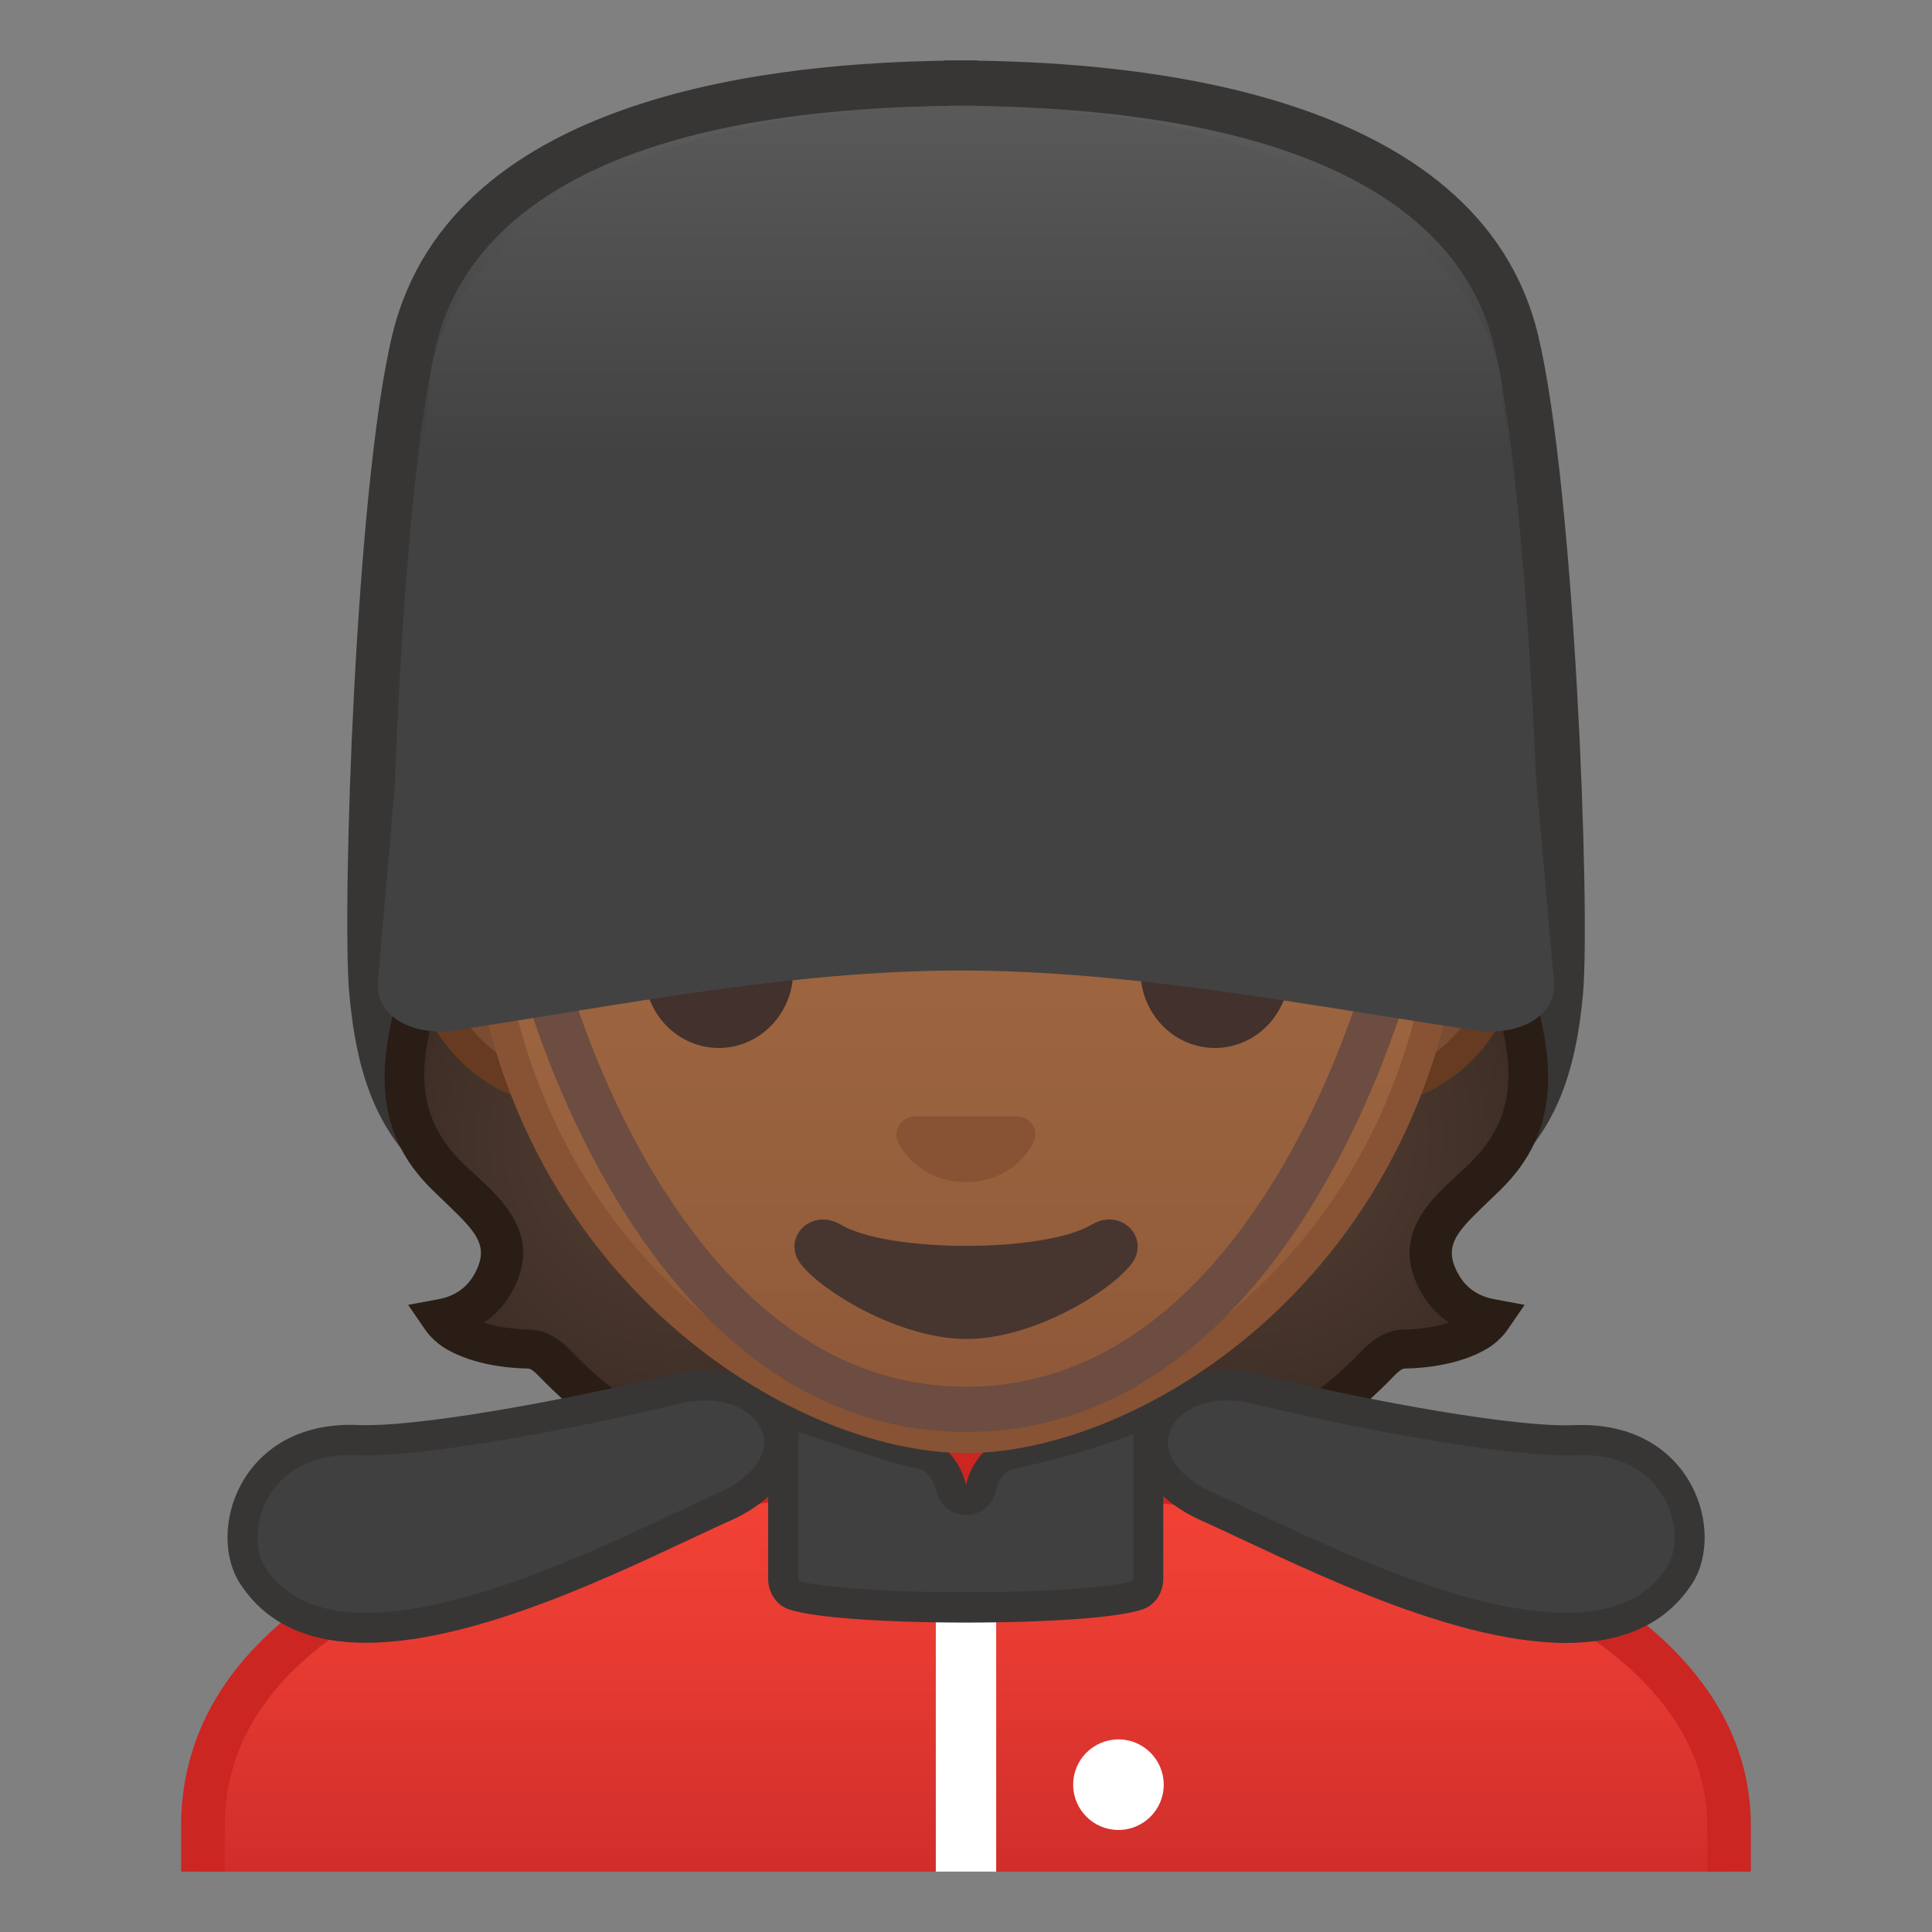<svg viewBox="0 0 128 128" xmlns="http://www.w3.org/2000/svg" xmlns:xlink="http://www.w3.org/1999/xlink">
  <rect x="0" y="0" width="128" height="128" fill="#808080" stroke="none"/>
  <g id="Layer_8">
    <g>
      <g>
        <linearGradient id="SVGID_2_" gradientUnits="userSpaceOnUse" x1="64.052" x2="64.052" y1="-9.145" y2="31.525">
          <stop offset="0" style="stop-color:#757575"/>
          <stop offset="0.832" style="stop-color:#424242"/>
        </linearGradient>
        <path d="M101.07,22.55C97.22,6.15,74.51,4.54,64.8,4.38V4.36c0,0-0.68,0-1.08,0c-0.4,0-1.08,0-1.08,0v0.02 c-9.71,0.16-31.88,1.77-35.73,18.17c-2.38,10.12-3.27,38.11-2.79,43.63c0.97,11.11,5.6,14.64,20.28,19.04 c10.72,3.21,16.08,4.28,18.24,4.61v0.09c0,0,0.19,0.08,1.08,0.02c0.89,0.06,1.08-0.02,1.08-0.02v-0.09 c2.16-0.33,8-1.4,18.72-4.61c14.68-4.4,19.5-7.93,20.47-19.04C104.47,60.65,103.45,32.67,101.07,22.55z" fill="url(#SVGID_2_)"/>
      </g>
      <path d="M65.56,4L65.56,4L65.56,4 M62.87,7c0.24,0,0.56,0,0.81,0c0.23,0,0.54,0,0.77,0 c0.09,0.01,0.18,0.01,0.27,0.02c25.25,0.4,32.57,8.85,34.26,15.87c2.3,9.55,3.4,37.24,2.91,42.67 c-0.82,9.22-4.16,12.14-18.81,16.43c-10.81,3.16-16.72,4.22-18.76,4.53c-0.14,0.02-0.28,0.05-0.42,0.09c-0.01,0-0.03,0-0.04,0 c-0.07,0-0.14-0.01-0.2-0.01s-0.14,0-0.2,0.01c-0.01,0-0.03,0-0.04,0c-0.13-0.04-0.27-0.07-0.42-0.09 c-1.74-0.26-7.01-1.23-18.28-4.53c-14.48-4.24-17.78-7.16-18.61-16.43c-0.51-5.68,0.47-33.07,2.78-42.67 c1.69-7.02,8.91-15.48,33.71-15.87C62.7,7.02,62.79,7.01,62.87,7 M64.77,4c0,0-0.69,0-1.1,0c-0.41,0-1.1,0-1.1,0v0.02 c-9.94,0.16-32.63,1.77-36.58,18.17c-2.44,10.12-3.35,38.11-2.85,43.63c0.99,11.11,5.73,14.64,20.76,19.04 c10.97,3.21,16.46,4.28,18.67,4.61v0.09c0,0,0.11,0.05,0.52,0.05c0.15,0,0.34-0.01,0.58-0.02c0.24,0.02,0.43,0.02,0.58,0.02 c0.41,0,0.52-0.05,0.52-0.05v-0.09c2.21-0.33,8.19-1.4,19.16-4.61c15.03-4.4,19.96-7.93,20.95-19.04 c0.49-5.53-0.55-33.51-2.98-43.63C97.95,5.79,74.71,4.17,64.77,4.02V4L64.77,4z" fill="#383535"/>
      <g>
        <radialGradient id="SVGID_3_" cx="45.342" cy="75.428" gradientUnits="userSpaceOnUse" r="20.068">
          <stop offset="0" style="stop-color:#554138"/>
          <stop offset="1" style="stop-color:#3C2C23"/>
        </radialGradient>
        <path d="M36.78,90.35c-0.49-0.5-1.03-0.96-1.78-0.97c-1.22-0.03-3.12-0.22-4.62-1.05 c-0.44-0.24-0.81-0.58-1.08-0.98c1.05-0.19,2.55-0.74,3.47-2.52c1.48-2.89-0.63-5.45-3.09-7.85C25.65,73.05,25.33,68.4,31,59 c1.07-0.14,12.35-4.96,16.27-4.96c4.75,0,11.98,0,16.72,0v42.78C45.62,96.82,41.99,95.71,36.78,90.35z" fill="url(#SVGID_3_)"/>
        <path d="M28.35,60.69c-4.05,9.2-3.69,14.26,0.32,18.17c2.52,2.46,3.88,3.39,2.84,5.41 c-0.52,1.01-1.33,1.6-2.48,1.81l-1.99,0.37l1.09,1.59c0.39,0.57,0.93,1.06,1.55,1.4c1.73,0.96,3.84,1.2,5.3,1.23 c0.17,0,0.41,0.17,0.77,0.55c4.71,4.84,8.43,6.39,19.89,6.78v-0.82c-2-0.52-5.65-2.14-5.65-2.14c-6.62-0.71-9.01-2.3-12.17-5.55 c-0.4-0.41-1.33-1.37-2.78-1.4c-0.71-0.02-1.9-0.1-2.99-0.46c0.83-0.56,1.5-1.31,1.98-2.25c2.07-4.02-1.45-6.45-3.34-8.29 c-3.57-3.49-3.46-7.67,0.46-15.9L30.36,60h-2.51C28.13,60.38,28.32,60.64,28.35,60.69z" fill="#291D15"/>
      </g>
      <g>
        <radialGradient id="SVGID_4_" cx="82.703" cy="75.428" gradientUnits="userSpaceOnUse" r="20.068">
          <stop offset="0" style="stop-color:#554138"/>
          <stop offset="1" style="stop-color:#3C2C23"/>
        </radialGradient>
        <path d="M91.27,90.35c0.49-0.5,1.03-0.96,1.78-0.97c1.22-0.03,3.12-0.22,4.62-1.05 c0.44-0.24,0.81-0.58,1.08-0.98c-1.05-0.19-2.55-0.74-3.47-2.52c-1.48-2.89,0.63-5.45,3.09-7.85c4.03-3.93,4.35-8.58-1.32-17.98 c-1.07-0.14-12.35-4.96-16.27-4.96c-4.75,0-11.98,0-16.72,0v42.78C82.42,96.82,86.05,95.71,91.27,90.35z" fill="url(#SVGID_4_)"/>
        <path d="M99.7,60.69c4.05,9.2,3.69,14.26-0.32,18.17c-2.52,2.46-3.88,3.39-2.84,5.41 c0.52,1.01,1.33,1.6,2.48,1.81l1.99,0.37l-1.09,1.59c-0.39,0.57-0.93,1.06-1.55,1.4c-1.73,0.96-3.84,1.2-5.3,1.23 c-0.17,0-0.41,0.17-0.77,0.55c-4.71,4.84-8.43,6.39-19.89,6.78v-0.82c2-0.52,5.65-2.14,5.65-2.14c6.62-0.71,9.01-2.3,12.17-5.55 c0.4-0.41,1.33-1.37,2.78-1.4c0.71-0.02,1.9-0.1,2.99-0.46c-0.83-0.56-1.5-1.31-1.98-2.25c-2.07-4.02,1.45-6.45,3.34-8.29 c3.57-3.49,3.46-7.67-0.46-15.9l0.8-1.18h2.51C99.92,60.38,99.72,60.64,99.7,60.69z" fill="#291D15"/>
      </g>
      <g>
        <defs>
          <rect id="SVGID_5_" height="120" width="120" x="4" y="4"/>
        </defs>
        <clipPath id="SVGID_6_">
          <use overflow="visible" xlink:href="#SVGID_5_"/>
        </clipPath>
        <g clip-path="url(#SVGID_6_)">
          <g id="XMLID_5_">
            <linearGradient id="SVGID_7_" gradientUnits="userSpaceOnUse" x1="64" x2="64" y1="97.445" y2="130.555">
              <stop offset="0" style="stop-color:#F44336"/>
              <stop offset="0.359" style="stop-color:#E73B32"/>
              <stop offset="1" style="stop-color:#C62828"/>
            </linearGradient>
            <path d="M13.45,130.55v-9.57c0-17.33,27.23-23.52,50.56-23.54h0.14c13.4,0,25.83,2.15,35.03,6.06 c7.02,2.98,15.39,8.44,15.39,17.49v9.57H13.45z" fill="url(#SVGID_7_)"/>
            <path d="M64.14,98.89c24.34,0,48.97,7.59,48.97,22.1v8.12H14.89v-8.12c0-7,4.91-12.56,14.58-16.52 c8.76-3.58,21.02-5.57,34.53-5.58L64.14,98.89 M64.14,96c-0.05,0-0.09,0-0.14,0c-25.65,0.03-52,7.1-52,24.99V132h104v-11.01 C116,104.13,89.9,96,64.14,96L64.14,96z" fill="#CC2623"/>
          </g>
          <path d="M66,130.68h-4V106.8c0-0.55,0.9-1,2-1h0c1.1,0,2,0.45,2,1V130.68z" fill="#FFFFFF"/>
          <circle cx="74.1" cy="118.24" fill="#FFFFFF" r="3"/>
        </g>
      </g>
      <g>
        <g>
          <path d="M24.24,107.85c-3.54,0-6-1.14-7.52-3.48c-0.93-1.43-0.88-3.71,0.12-5.55c0.69-1.28,2.44-3.42,6.37-3.42 c0.15,0,0.31,0,0.47,0.01c0.19,0.01,0.39,0.01,0.6,0.01c4.68,0,14.92-2.01,20.36-3.38c0.72-0.18,1.43-0.27,2.1-0.27 c2.45,0,4.44,1.29,4.84,3.14c0.4,1.9-0.94,3.73-3.59,4.92c-0.82,0.37-1.76,0.81-2.8,1.3C39.48,103.81,30.87,107.85,24.24,107.85 C24.24,107.85,24.24,107.85,24.24,107.85z" fill="#404040"/>
          <path d="M46.72,90.78l0,2c2.31,0,3.62,1.22,3.86,2.35c0.29,1.38-0.86,2.83-3.02,3.8 c-0.82,0.37-1.77,0.81-2.81,1.3c-5.62,2.64-14.1,6.62-20.51,6.62c-3.17,0-5.36-0.99-6.68-3.02c-0.62-0.96-0.77-2.82,0.16-4.53 c0.59-1.08,2.08-2.9,5.49-2.9c0.14,0,0.28,0,0.42,0.01c0.2,0.01,0.41,0.01,0.64,0.01c4.76,0,15.11-2.03,20.6-3.4 c0.64-0.16,1.27-0.24,1.86-0.24V90.78 M46.73,90.78c-0.73,0-1.52,0.09-2.34,0.3c-5.12,1.28-15.45,3.34-20.11,3.34 c-0.19,0-0.38,0-0.55-0.01c-0.17-0.01-0.34-0.01-0.51-0.01c-7.42,0-9.52,7.12-7.32,10.51c1.86,2.87,4.86,3.93,8.36,3.93 c8.08,0,18.81-5.72,24.14-8.1C55.39,97.62,52.94,90.78,46.73,90.78L46.73,90.78z" fill="#383535"/>
        </g>
        <g>
          <path d="M103.76,107.85c-6.63,0-15.24-4.04-20.94-6.72c-1.04-0.49-1.98-0.93-2.8-1.3 c-2.65-1.18-3.99-3.02-3.59-4.92c0.39-1.85,2.38-3.14,4.84-3.14c0.67,0,1.38,0.09,2.1,0.27c5.44,1.36,15.67,3.38,20.36,3.38 c0.21,0,0.41,0,0.59-0.01c0.16-0.01,0.31-0.01,0.47-0.01c3.92,0,5.67,2.14,6.37,3.42c1,1.84,1.05,4.12,0.12,5.55 C109.76,106.71,107.3,107.85,103.76,107.85z" fill="#404040"/>
          <path d="M81.27,92.78c0.59,0,1.22,0.08,1.86,0.24c5.49,1.37,15.84,3.4,20.6,3.4c0.22,0,0.44,0,0.64-0.01 c0.14-0.01,0.29-0.01,0.42-0.01c3.41,0,4.9,1.81,5.49,2.9c0.93,1.7,0.78,3.57,0.16,4.53c-1.32,2.03-3.51,3.02-6.68,3.02 c-6.41,0-14.9-3.99-20.51-6.62c-1.05-0.49-1.99-0.94-2.81-1.3c-2.16-0.96-3.31-2.42-3.02-3.8C77.66,94,78.97,92.78,81.27,92.78 M81.27,90.78c-6.22,0-8.66,6.84-1.66,9.97c5.34,2.38,16.06,8.1,24.14,8.1c3.49,0,6.5-1.07,8.36-3.93 c2.2-3.39,0.1-10.51-7.32-10.51c-0.17,0-0.34,0-0.51,0.01c-0.17,0.01-0.36,0.01-0.55,0.01c-4.66,0-14.99-2.06-20.11-3.34 C82.79,90.88,82.01,90.78,81.27,90.78L81.27,90.78z" fill="#383535"/>
        </g>
        <g>
          <path d="M64,106.5c-6.53,0-10.83-0.46-11.56-0.89c-0.33-0.2-0.54-0.58-0.54-1.01v-9.21 c0-1.42,0.27-1.68,0.28-1.68c0.28,0,0.64,0.11,0.98,0.22l0.2,0.06c0.79,0.24,1.69,0.54,2.62,0.85c1.84,0.61,3.74,1.25,5.17,1.53 c0.84,0.16,1.61,1.09,1.87,2.25c0.1,0.45,0.51,0.78,0.97,0.78s0.87-0.32,0.97-0.78c0.27-1.16,1.04-2.09,1.87-2.25 c2.3-0.44,5.68-1.42,7.87-2.28c0.42-0.16,0.78-0.41,1.11-0.63c0.05-0.03,0.1-0.06,0.15-0.1c0.06,0.35,0.12,0.96,0.12,2.04v9.21 c0,0.43-0.21,0.82-0.54,1.01C74.83,106.04,70.53,106.5,64,106.5z" fill="#404040"/>
          <path d="M76.74,94.05L76.74,94.05L76.74,94.05 M53.02,94.23L53.02,94.23L53.02,94.23 M52.92,94.89l0.15,0.05 c0.77,0.23,1.66,0.53,2.59,0.84c1.87,0.62,3.8,1.27,5.3,1.56c0.38,0.07,0.9,0.66,1.09,1.49c0.21,0.91,1.02,1.55,1.95,1.55 s1.74-0.64,1.95-1.55c0.19-0.83,0.71-1.42,1.09-1.49c2.35-0.45,5.81-1.45,8.04-2.33c0,0,0.01,0,0.01-0.01c0,0.12,0,0.25,0,0.38 v9.21c0,0.07-0.02,0.12-0.04,0.14c-0.83,0.32-4.73,0.76-11.06,0.76c-6.33,0-10.23-0.44-11.06-0.76 c-0.02-0.02-0.04-0.07-0.04-0.14v-9.21C52.9,95.19,52.91,95.03,52.92,94.89 M76.27,92.14c-0.51,0-1.2,0.73-1.92,1.01 c-2.29,0.89-5.6,1.82-7.69,2.23c-1.29,0.25-2.32,1.54-2.66,3c-0.34-1.47-1.36-2.75-2.66-3c-2.09-0.4-5.36-1.65-7.7-2.35 c-0.48-0.14-0.97-0.32-1.41-0.32c-0.76,0-1.34,0.53-1.34,2.68v9.21c0,0.77,0.39,1.49,1.03,1.87c1.16,0.68,6.61,1.03,12.06,1.03 s10.91-0.34,12.06-1.03c0.65-0.38,1.03-1.1,1.03-1.87v-9.21C77.1,92.85,76.77,92.14,76.27,92.14L76.27,92.14z" fill="#383535"/>
        </g>
      </g>
      <g>
        <g>
          <path d="M37.47,72.26c-5.18,0-9.4-4.67-9.4-10.41s4.22-10.41,9.4-10.41h53.06c5.18,0,9.4,4.67,9.4,10.41 s-4.22,10.41-9.4,10.41H37.47z" fill="#7A4C32"/>
          <path d="M90.53,52.43c4.63,0,8.4,4.22,8.4,9.41s-3.77,9.41-8.4,9.41h-7.15H44.62h-7.16 c-4.63,0-8.4-4.22-8.4-9.41s3.77-9.41,8.4-9.41h7.16h38.75H90.53 M90.53,50.43h-7.15H44.62h-7.16c-5.72,0-10.4,5.14-10.4,11.41 c0,6.28,4.68,11.41,10.4,11.41h7.16h38.75h7.15c5.72,0,10.4-5.14,10.4-11.41C100.93,55.57,96.25,50.43,90.53,50.43L90.53,50.43 z" fill="#663B22"/>
        </g>
        <g>
          <linearGradient id="SVGID_8_" gradientUnits="userSpaceOnUse" x1="64" x2="64" y1="94.708" y2="17.885">
            <stop offset="0" style="stop-color:#8D5738"/>
            <stop offset="0.216" style="stop-color:#97603D"/>
            <stop offset="0.573" style="stop-color:#A26941"/>
            <stop offset="1" style="stop-color:#A56C43"/>
          </linearGradient>
          <path d="M64,95.27c-2.3,0-4.91-0.5-7.56-1.43C45.1,89.83,31.87,77.5,31.87,55.95 c0-28.72,17.31-38.91,32.13-38.91c14.82,0,32.13,10.19,32.13,38.91c0,21.58-13.26,33.9-24.61,37.9 C68.89,94.78,66.29,95.27,64,95.27z" fill="url(#SVGID_8_)"/>
          <path d="M64,18.04L64,18.04c8.41,0,16.06,3.25,21.55,9.15c6.27,6.73,9.58,16.68,9.58,28.77 c0,21.06-12.9,33.07-23.94,36.96c-2.53,0.89-5.01,1.36-7.19,1.36c-2.19,0-4.69-0.48-7.23-1.38 c-11.03-3.9-23.9-15.92-23.9-36.94c0-12.09,3.31-22.03,9.58-28.77C47.94,21.29,55.59,18.04,64,18.04 M64,16.04L64,16.04 L64,16.04c-17.2,0-33.13,12.79-33.13,39.91c0,21.79,13.49,34.67,25.23,38.83c2.8,0.99,5.5,1.49,7.9,1.49 c2.38,0,5.07-0.49,7.85-1.47c11.76-4.14,25.28-17.03,25.28-38.84C97.13,28.83,81.2,16.04,64,16.04L64,16.04z" fill="#875334"/>
        </g>
        <path d="M67.81,74.05c-0.1-0.04-0.21-0.07-0.32-0.08h-6.99c-0.11,0.01-0.21,0.04-0.32,0.08 c-0.63,0.26-0.98,0.91-0.68,1.61c0.3,0.7,1.69,2.66,4.49,2.66c2.8,0,4.19-1.96,4.49-2.66C68.79,74.97,68.45,74.31,67.81,74.05z" fill="#875334"/>
        <path d="M72.32,81.14c-3.15,1.87-13.46,1.87-16.61,0c-1.81-1.07-3.65,0.57-2.9,2.21 c0.74,1.61,6.37,5.36,11.23,5.36s10.42-3.75,11.16-5.36C75.95,81.71,74.12,80.06,72.32,81.14z" fill="#473530"/>
        <g>
          <radialGradient id="SVGID_9_" cx="64.26" cy="4.274" gradientTransform="matrix(1 0 0 0.951 0 3.199)" gradientUnits="userSpaceOnUse" r="48.85">
            <stop offset="0" style="stop-color:#6D4C41"/>
            <stop offset="1" style="stop-color:#543930"/>
          </radialGradient>
          <path d="M64.02,7.03L64.02,7.03c-0.01,0-0.01,0-0.02,0s-0.01,0-0.02,0v0 C18.55,7.26,27.85,56.6,27.85,56.6s5.1,8.55,5.1,8.38c-0.16-6.89,2.74-19.1,4.8-24.3c1.04-2.62,3.9-4.15,6.79-3.65 c4.45,0.77,11.55,1.72,19.37,1.72c0.03,0,0.06,0,0.08,0c0.03,0,0.06,0,0.08,0c7.83,0,14.92-0.95,19.37-1.72 c2.9-0.5,5.76,1.02,6.79,3.65c2.06,5.2,4.96,17.4,4.8,24.3c0,0.17,5.1-8.38,5.1-8.38S109.45,7.26,64.02,7.03z" fill="url(#SVGID_9_)"/>
        </g>
        <g>
          <ellipse cx="47.62" cy="64.33" fill="#42312C" rx="4.93" ry="5.1"/>
          <ellipse cx="80.49" cy="64.33" fill="#42312C" rx="4.93" ry="5.1"/>
        </g>
      </g>
      <g>
        <g id="XMLID_2_">
          <path id="XMLID_3_" d=" M92.11,64.14c0,0-7.36,29.23-28.11,29.23S35.89,64.14,35.89,64.14" fill="none" stroke="#6D4C41" stroke-linecap="round" stroke-linejoin="round" stroke-miterlimit="10" stroke-width="3"/>
        </g>
        <linearGradient id="SVGID_10_" gradientUnits="userSpaceOnUse" x1="64" x2="64" y1="-20.846" y2="40.457">
          <stop offset="0" style="stop-color:#757575"/>
          <stop offset="0.832" style="stop-color:#424242"/>
        </linearGradient>
        <path d="M99.44,25.03c-1.14-6.97-10.63-18-35.82-18s-34.17,10.95-35.13,18l-3.47,40.22 c0,2.13,2.32,3.43,5.19,3c11.02-1.67,22.21-3.95,33.41-3.95c11.41,0,22.82,2.29,34.06,3.95c2.93,0.43,5.29-0.87,5.29-3 L99.44,25.03z" fill="url(#SVGID_10_)"/>
      </g>
    </g>
  </g>
</svg>
